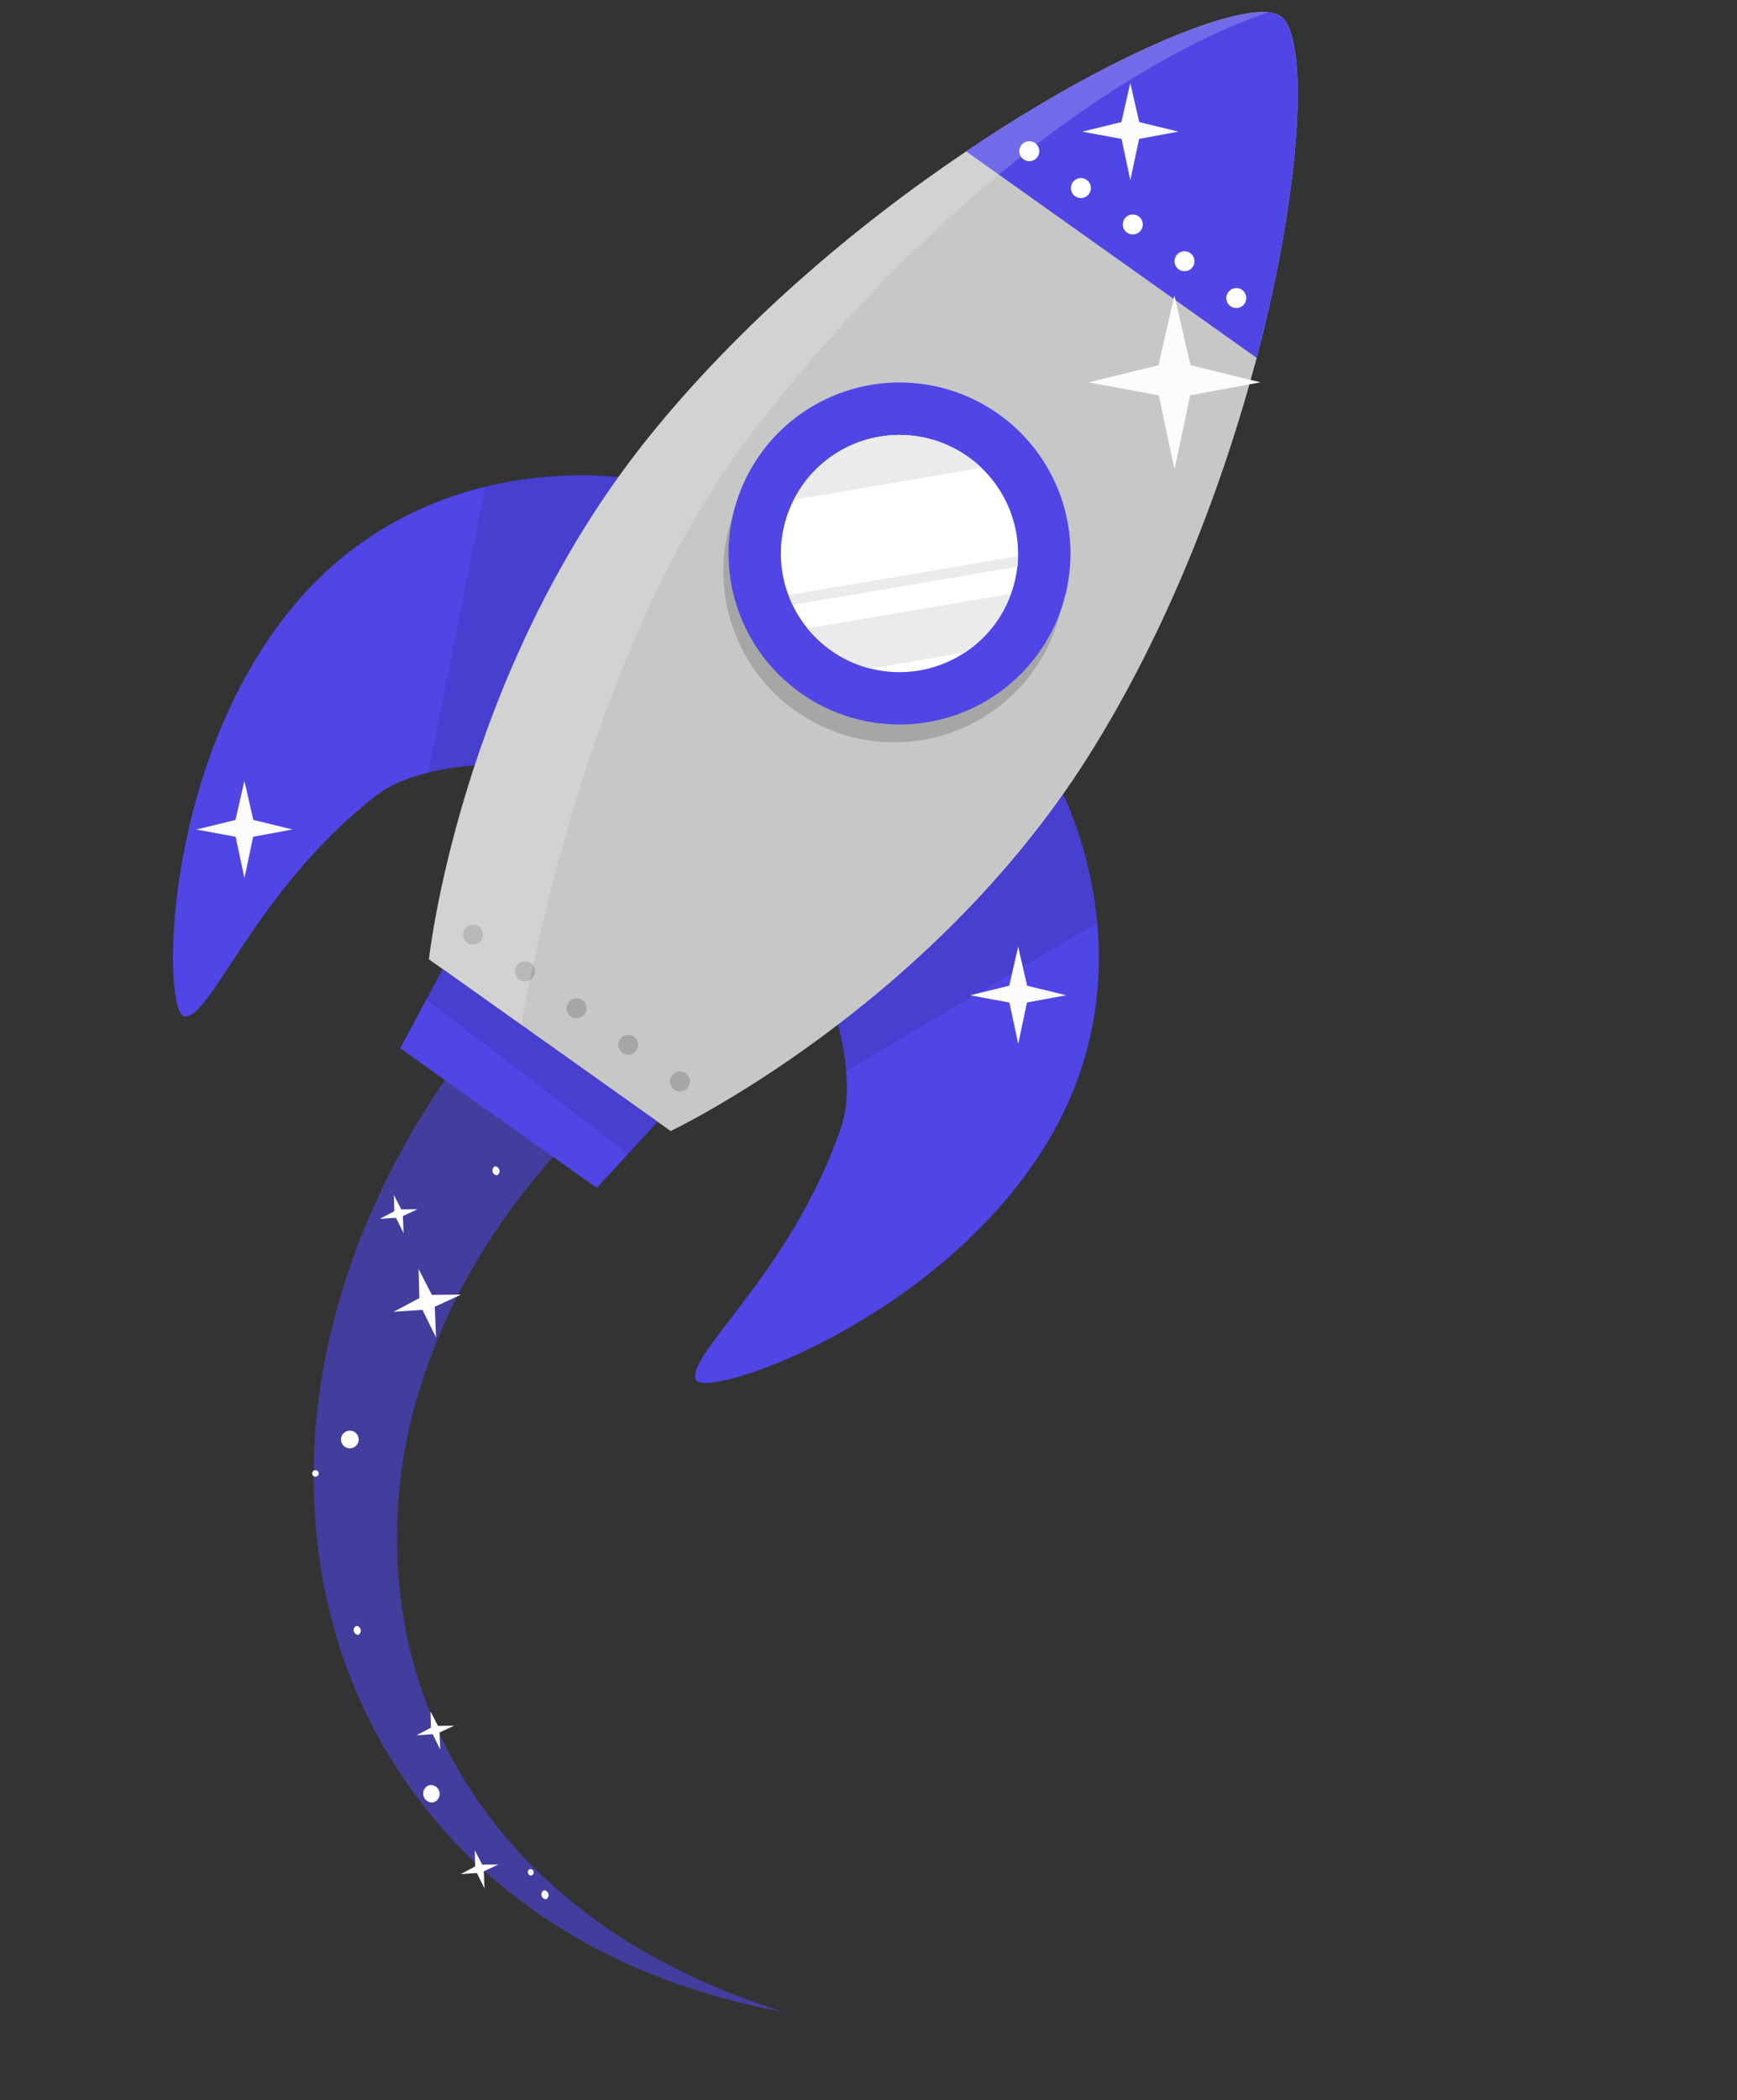 <svg xmlns="http://www.w3.org/2000/svg" width="364" height="440" fill="none" viewBox="0 0 364 440">
    <rect x="0" y="0" width="364" height="440" fill="#333333" stroke="none"/>
    <path fill="#4F46E5" d="M134.7 100.835c-.899-.648-45.48-8.961-74.551 27.8-26.722 33.798-26.093 84.342-21.393 84.36 5.753.018 14.743-26.468 39.935-46.2 8.937-6.998 26.084-6.658 26.084-6.658l29.925-59.302z"/>
    <path fill="#000" d="M104.792 160.123a65.07 65.07 0 00-15.029 1.772c2.916-14.698 8.365-42.117 11.911-59.886 17.9-4.393 32.56-1.54 33.067-1.215l-29.949 59.329z" opacity=".1"/>
    <path fill="#4F46E5" d="M220.131 161.524c.905.635 23.439 39.996-1.713 79.544-23.114 36.365-71.046 52.407-72.611 47.976-1.911-5.426 20.149-22.635 30.48-52.921 3.658-10.738-2.295-26.826-2.295-26.826l46.139-47.773z"/>
    <path fill="#000" d="M229.901 193.377l-52.616 31.046a65.168 65.168 0 00-3.332-15.116l46.139-47.773c.555.353 8.188 13.36 9.809 31.843z" opacity=".1"/>
    <path fill="#C7C7C7" d="M140.539 236.981l-50.652-35.982s6.453-59.638 45.334-108.511c19.441-24.395 44.182-45.251 67.234-60.754 31.736-21.433 60.039-32.496 65.919-28.341 5.88 4.155 4.696 34.572-5.03 71.598-7.084 26.794-18.636 57.071-35.266 83.463-33.347 52.848-87.539 78.527-87.539 78.527z"/>
    <path fill="#A6A6A6" d="M216.637 140.434a35.829 35.829 0 01-61.914-35.396 35.828 35.828 0 0168.017 8.682 35.844 35.844 0 01-6.103 26.714z"/>
    <path fill="#4F46E5" d="M217.712 136.721a35.834 35.834 0 01-37.203 14.176 35.824 35.824 0 01-27.333-28.947 35.828 35.828 0 0136.354-41.795 35.831 35.831 0 0119.725 6.606 35.842 35.842 0 018.457 49.96z"/>
    <path fill="#fff" d="M208.768 130.345a24.85 24.85 0 11-40.558-28.729 24.85 24.85 0 0140.558 28.729z"/>
    <path fill="#EBEBEB" d="M208.777 130.343a24.81 24.81 0 01-6.578 6.375l-19.781 3.367a24.657 24.657 0 01-8.309-3.845 24.323 24.323 0 01-4.895-4.582l42.629-7.257a24.454 24.454 0 01-3.066 5.942zM205.691 98.034l-39.345 6.698a24.305 24.305 0 011.883-3.133 24.841 24.841 0 0134.621-5.884c1.004.7 1.954 1.475 2.841 2.319zM213.205 118.738l-47.084 8.002a20.014 20.014 0 01-.885-2.054l48.118-8.153a28.685 28.685 0 01-.149 2.205z"/>
    <path fill="#4F46E5" d="M263.344 74.99l-60.896-43.286c31.743-21.405 60.046-32.467 65.926-28.312 5.88 4.154 4.734 34.562-5.03 71.597z"/>
    <path fill="#fff" d="M217.404 32.884a2.089 2.089 0 01-3.768-.855 2.094 2.094 0 01.95-2.122 2.092 2.092 0 013.171 1.42 2.088 2.088 0 01-.353 1.557zM228.235 40.584a2.097 2.097 0 01-1.359.878 2.09 2.09 0 111.359-.878zM239.063 48.275a2.091 2.091 0 01-3.741-.896 2.093 2.093 0 012.094-2.437c.41.006.809.133 1.147.365a2.078 2.078 0 01.5 2.968zM249.903 55.972a2.084 2.084 0 01-2.164.797 2.092 2.092 0 01-1.433-2.876 2.089 2.089 0 013.671-.29 2.082 2.082 0 01.276 1.612 2.07 2.07 0 01-.35.757zM260.783 63.663a2.095 2.095 0 01-2.169.826 2.086 2.086 0 01-1.595-1.687 2.088 2.088 0 012.116-2.44 2.093 2.093 0 012.005 1.739 2.098 2.098 0 01-.357 1.562z"/>
    <path fill="#A6A6A6" d="M100.804 197.067a2.09 2.09 0 11-3.36-2.49 2.09 2.09 0 013.36 2.49zM111.683 204.756a2.086 2.086 0 01-2.164.796 2.095 2.095 0 01-1.043-.602 2.096 2.096 0 01-.39-2.274 2.088 2.088 0 011.939-1.248 2.094 2.094 0 012.034 1.736c.048.277.039.561-.026.834a2.074 2.074 0 01-.35.758zM122.519 212.475a2.085 2.085 0 01-2.169.827 2.091 2.091 0 01.521-4.127 2.093 2.093 0 012.005 1.738 2.1 2.1 0 01-.357 1.562zM133.342 220.148a2.083 2.083 0 01-2.164.797 2.097 2.097 0 01-1.58-1.681 2.094 2.094 0 01.929-2.111 2.09 2.09 0 012.815 2.995zM144.171 227.838a2.093 2.093 0 01-3.208.183 2.087 2.087 0 01.402-3.188 2.096 2.096 0 013.191 1.414 2.08 2.08 0 01-.385 1.591z"/>
    <path fill="#fff" d="M265.836 2.586c-26.462 8.817-68.981 37.049-108.264 88.11-29.033 37.721-42.804 94.283-48.36 124.031l-19.325-13.728s6.453-59.638 45.334-108.51c19.441-24.396 44.182-45.252 67.234-60.755 28.441-19.22 54.116-30.107 63.381-29.148z" opacity=".2"/>
    <path fill="#4F46E5" d="M125.055 248.9l-41.186-29.264 8.88-16.601 45.056 32.012-12.75 13.853z"/>
    <path fill="#000" d="M137.805 235.047l-6.214 6.746-42.237-32.412 3.398-6.337 45.053 32.003z" opacity=".1"/>
    <path fill="#FCFCFC" d="M264.123 80.106l-14.714 2.723-3.285 15.514-3.297-15.506-14.711-2.727 14.648-3.584 3.341-14.65 3.366 14.642 14.652 3.588zM246.929 27.578l-8.227 1.532-1.832 8.672-1.842-8.674-8.223-1.524 8.188-2.007 1.864-8.185 1.884 8.189 8.188 1.997zM223.427 208.529l-8.219 1.52-1.833 8.672-1.849-8.662-8.222-1.524 8.188-2.007 1.873-8.187 1.874 8.191 8.188 1.997zM61.282 173.798l-8.229 1.523-1.832 8.672-1.84-8.664-8.222-1.524 8.188-2.007 1.864-8.185 1.88 8.179 8.191 2.006z"/>
    <path fill="#4F46E5" d="M115.972 242.343c-12.155 13.64-21.887 29.571-27.494 47.071a104.423 104.423 0 00-2.96 54.681 95.758 95.758 0 0010.199 26.171 99.766 99.766 0 0017.68 22.527 114.533 114.533 0 0023.606 17.238 144.909 144.909 0 0027.434 11.575 145.98 145.98 0 01-28.978-8.405 119.046 119.046 0 01-26.554-15.082 107.333 107.333 0 01-36.753-50.107c-7.092-20.183-8.14-42.487-3.934-63.696 4.206-21.209 13.417-41.445 25.865-59.236l21.889 17.263z" opacity=".6"/>
    <path fill="#fff" d="M96.611 271.258l-5.503 2.54.264 6.414-2.841-5.756-6.05.398 5.397-2.874-.158-6.08 2.784 5.41 6.107-.052zM104.451 390.658l-3.073 1.424.151 3.584-1.595-3.215-3.38.223 3.017-1.606-.082-3.395 1.555 3.019 3.407-.034zM95.182 361.576l-3.076 1.415.154 3.593-1.588-3.227-3.387.235 3.017-1.606-.085-3.405 1.557 3.029 3.408-.034zM87.503 253.365l-3.073 1.424.141 3.587-1.585-3.218-3.38.223 3.017-1.606-.092-3.393 1.555 3.019 3.417-.036zM113.966 396.073a1.005 1.005 0 00-.476 1.118 1 1 0 00.953.752.998.998 0 00.127-1.655 1.004 1.004 0 00-.604-.215zM103.695 244.382a1 1 0 00.477 1.87.998.998 0 00.127-1.655 1 1 0 00-.604-.215zM74.624 340.671a.999.999 0 00.477 1.87.999.999 0 00-.477-1.87zM111.056 391.625a.688.688 0 00-.419.814.69.69 0 00.757.514.688.688 0 00.419-.814.694.694 0 00-.757-.514zM65.94 308.066a.682.682 0 00-.49.827.68.68 0 10.49-.827zM89.95 374.039a1.86 1.86 0 00.918 3.594 1.86 1.86 0 00-.917-3.594zM72.856 299.82a1.848 1.848 0 00-.486 3.383 1.849 1.849 0 10.486-3.383z"/>
  </svg>
